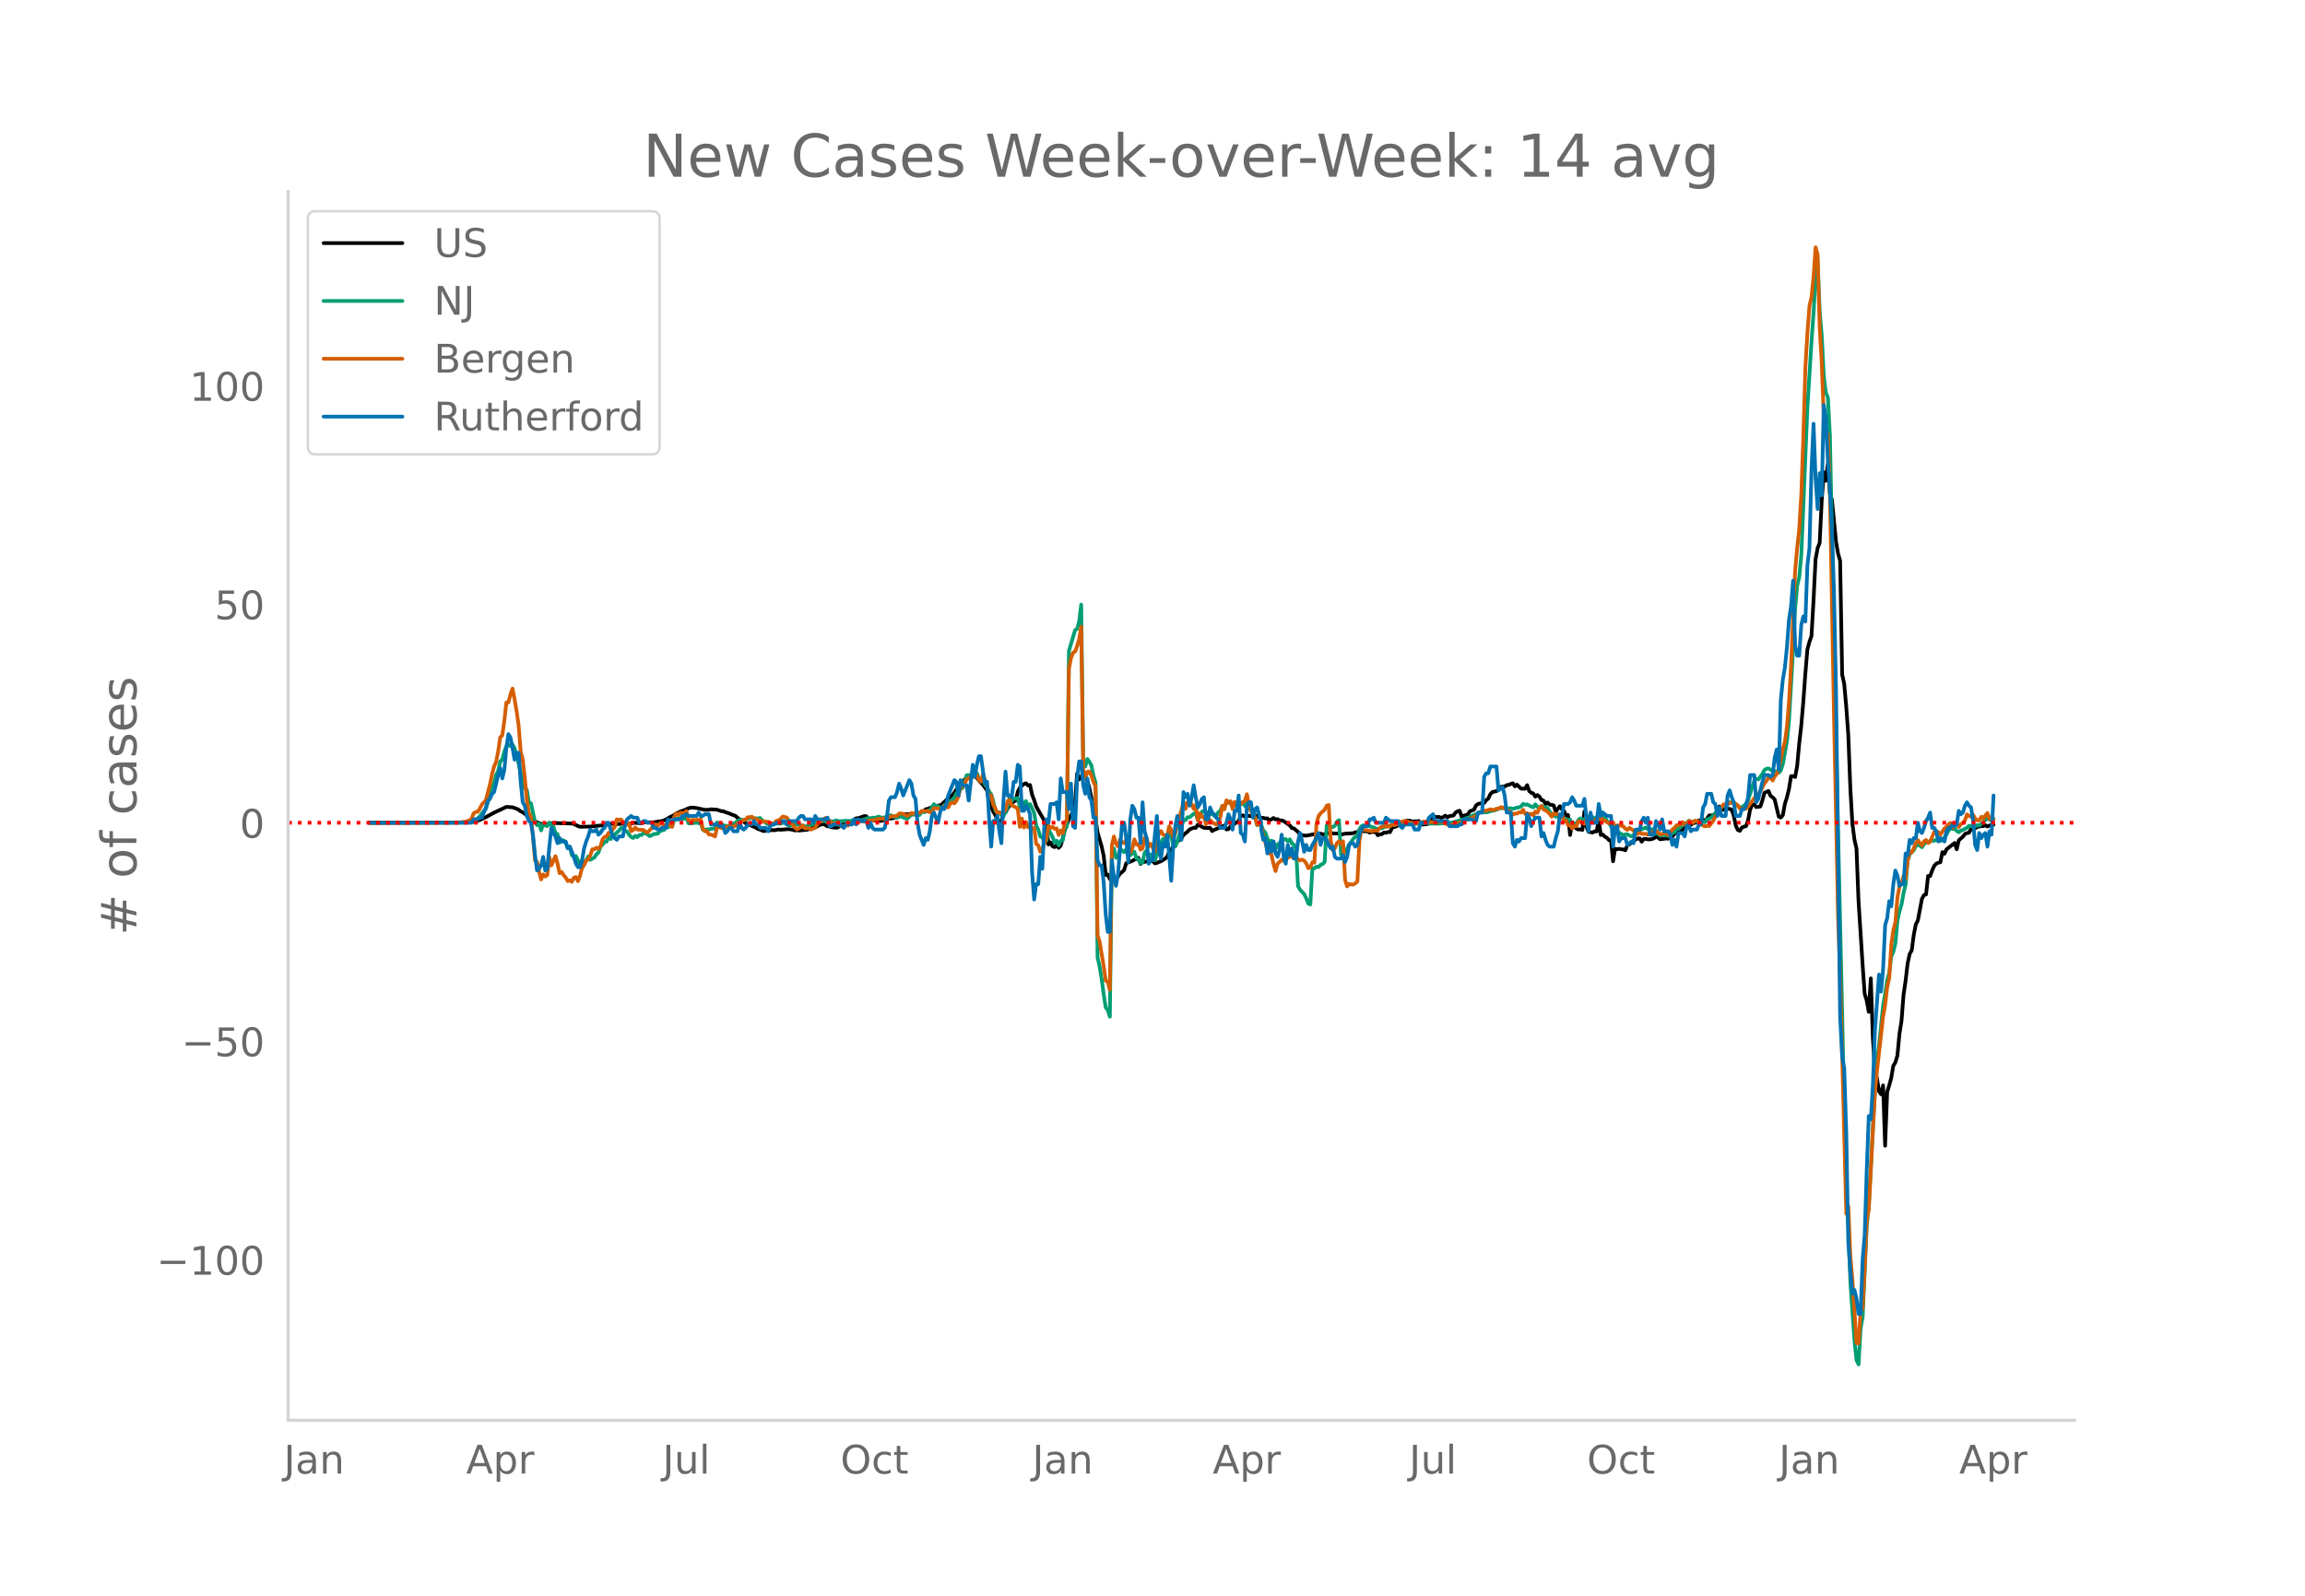 <svg height="864" viewBox="0 0 936 648" width="1248" xmlns="http://www.w3.org/2000/svg" xmlns:xlink="http://www.w3.org/1999/xlink"><defs><style>*{stroke-linecap:butt;stroke-linejoin:round}</style></defs><g id="figure_1"><path d="M0 648h936V0H0z" style="fill:#fff" id="patch_1"/><g id="axes_1"><path d="M117 576.72h725.4V77.76H117z" style="fill:none" id="patch_2"/><path clip-path="url(#p5dd90c00aa)" d="m149.973 334.1 39.035-.116 2.492-.154 1.661-.33 1.661-.52 2.492-1.163 3.322-1.824 4.983-2.34 2.492.156 1.661.59.83.408.831.692.83.326 4.984 3.788 2.492.917.83.235.83.11.831-.158.83-.363 1.662-.032.83-.107 6.645.212.83.156 1.662.856.83.28 4.153-.058.83-.144.83.027.831-.21.831.015.83-.153.831-.026 3.322-.6 3.322.046 1.662-.164.83.054.83-.124 1.662.013.83-.255.83-.02 1.662.155.83-.004 1.662-.463.83.153 1.661-.062.83.035 2.492-.444.831-.046 1.661-.65 1.661-1.012 1.661-.772.83-.692.831-.288.83-.487 1.662-.555 1.661-.761.83-.243.831-.039 1.661.175 3.322.723 1.662-.013.83-.202 2.492.174 1.66.575.831.03.831.368 1.661.544 1.661.714.83.247.831.815 1.661 1.105.83.458.831.65.831.276.83.451 1.662.692.83.357.83.558.831.222.83.407.831.228.83-.222 1.662-.09.83-.137.831.093 1.661-.317.83.113 3.323-.258 1.661.256.83.29.831-.124.83.15 3.323-.313 1.66-.509.831-.578.831.062.83-.34.831-.618.83-.13.831-.246 1.661.975.83.055.831.306 1.662.185.83-.086.83-.604.831-.21.83-.726.831-.25.83.164 1.662-.445.83-1.135.831-.512.83-.054 2.492-.869.83.093.831 1.132 1.661.363.83.233.831.09.831-.092.83.202.831-.27.83-.038 1.662-.724.83.012.83-.115.831-.339 1.661-.325 1.662-.544.83-.483.83.154.831-.206.83.294.831-.272.83.254.831.008.83-.365.831-.848.831-.082.83-.91.831-.088.83-.418.831-.253 1.661-.293.83-.44.831-.075.831-.456 1.661-1.65 2.492-1.985.83-1.052.83-1.296.831-.662.83-1.034.831-1.317.831-1.06 1.661-1.315 1.661-.273.83.264.831.602.83 1.113 1.662 1.815 1.661 2.224.83 4.897.831 1.61.83 2.071.831 1.408.83 1.856.831.6.83.34.831-3.51.83-.315.831-1.599.831-1.166.83-.92.831-.743.83-.395.831-3.553.83-1.628.831-.863.83-.656.831-.321.831.885.83-.175.831 3.95.83 2.118.831 2.623 1.661 2.948 1.661 2.804.83 1.996.831 7.7.831-.816.83 1.55.831.342.83-.616.831.924.83-.967.831-2.92.83-3.414.831-2.085.83-2.401.831-1.371.831-1.703.83-3.61.831-11.732.83 2.42.831-1.327.83.502.831.172.83 1.074.831 3.025.83 4.141.831 4.807.831 3.394.83 5.716 1.662 5.71.83 3.798.83 7.794.831-.21.83 1.813.831-1.582.83 1.208.831.119.831-.638.83-1.312.831-.602.83-.862.831-2.721 2.492-.943.83-.508.831-.21.83-.537.831 2.484.83-.674 1.662-.34.83.113.83-.534.831.294.83.888.831-.137.831-.416.83-.258 1.662-1.059.83-.692.83-2.049 2.492-3.15.83-1.165.831-.512.831-.742.83-1.35 1.662-1.344.83-.898 1.661-.688.83.086.831-1.298.83.352 1.662.905 1.661.07.83-.085.831 1.335.83-.498 2.492-1.007.83-.423.831-.272.831 1.555.83-.153.831-1.135 3.322-2.11.83-2.062.831-.264.831.49.83-.386 2.492.297.83-.32.831.096.83.61.831.208.83.034.831.219.831-.033.83.8.831-.382.83-.564.831.573.83-.104.831.553.83-.043.831.29 2.492 1.745.83 1.064.831.156 1.661 1.437.83.946.831.4 1.661.151 1.661-.3 2.492-.495.83.094.831-.137.83.297.831-.02.83-.368.831-.086 2.492.13 1.661.023.83.384 1.662-.315 3.322-.201.83-.38 1.662-.22.83-.285 2.492.143.83.493.83-.228 1.662-.027.83 1.315.831-.372.83-.049.831-.677.83.13.831-.356.83.07.831-1.847 1.661-.46.831-.61 1.661.068.83-.18.831-1.618 1.661.04.83.51.831-.358.83.162.831-.239.831 1.49 2.492-.186 1.66-.52.831-2.081.83-.371.831.081.831-.06.83.451.831-.404.83-.565.831.705.83-.488 1.662-.277.83-1.2.83-.5.831-.227.831 2.451.83-.44 1.662-.47.83-1.341 1.661-.59.83-1.746.831-.616.83-.207 1.662-.205.83-1.112.831-.67.83-1.776.831-.878 1.661-.347.83-.745.831-.94.83-.219.831.031.831-.573.83-.126 1.662-.656.83 1.271.83-.697 1.662 1.607 1.66.067.831-1.457.831 2.367.83.708.831.295.83 1.293.831-.663.83.634.831 1.385.83.227.831 1.426.831-.629.83.878.831.07.83.239.831 2.57 1.661-2.274.83 1.279.831.643.83 1.884.831-.213.831 8.113.83-5.213 1.662 2.559.83.443.83-.078.831.25.83-7.486.831 6.12.83 2.088 1.662.33.83-.519.831.072.83-4.886.831 6.318.83-.159.831.846.83.454.831.945.83.033.831 8.552.831-5.09.83.193.831-.156.83.187.831.063.83.34.831-2.117.83-.308 1.662-1.404.83-.543.831-.375.83-.113.831 1.377.83-1.144.831.016.83.185.831.005.83-.138.831-.29.831-.79.83.508.831.671 2.492-.33.83.087.83-1.256.831.356.83-1.055.831-.798.831-.61 1.661-.234 1.661-1.47.83-.395.831-.152.83-.552 1.662-.56.83-.709.831-.089.83-.243.831.878.83-1.397.831-1.153.83.01.831-.122.83-.695.831-.965.83-1.883.831.492.831.883.83-.176.831-.324.83.145.831.335.83 2.353.831 4.082.83 1.77.831.346.831-1.361.83-.348.831-.16.83-2.401.831-4.303.83-2.078.831-.11.83 1.125 1.662-.255.83-2.48.831-3.087 1.661-.725.83 2.007.831.527.83.896 1.662 6.978.83.391.83-.984.831-4.591.831-2.623.83-3.425.831-5.179.83-.037.831.368.83-4.459.831-9.082.83-7.275.831-9.621.83-11.47.831-9.908.831-3.066.83-2.348.831-14.496.83-16.705.831-4.502.83-2.135.831-17.023.83-11.643.831 3.42.83-6.736.831 11.864.831 2.671 1.661 16.958.83 4.855.831 2.875.83 46.237.831 3.735.83 9.397.831 11.402.831 21.688.83 14.328.831 6.45.83 3.666.831 21.298 1.661 25.95.83 11.689.831 2.79.83 4.553.831-13.583.831 24.057.83 12.786.831 3.743.83 5.205.831 1.256.83-3.582.831 24.482.83-21.841.831-2.658.83-3.067.831-4.88.831-1.37.83-2.755.831-8.82.83-5.233.831-10.59.83-5.727.831-7.051.83-3.885.831-1.443.83-6.301.831-4.23.831-1.623 1.661-8.794.83-1.5.831-.27.83-7.49.831.022.83-2.27.831-1.855.83-.92.831-.353.831-.228.83-4.09.831.663.83-1.784 3.323-2.6.83 2.554.831-3.626 1.661-1.45.83-1.1.831-.38.83-.145.831-1.616.83.508 1.662-1.29.83-.087.831-.216h.83l.831-.382.83.557.831-.414 1.661-.32h0" style="fill:none;stroke:#000;stroke-linecap:round;stroke-width:1.5" id="line2d_1"/><path clip-path="url(#p5dd90c00aa)" d="m149.973 334.1 38.205-.101 1.661-.135 1.661-.34.83-.429.831-.197.83-.592.831-.789 1.661-2.257.83-.8.831-3.084 2.492-7.515.83-3.206.831-1.628.83-3.826.831-.798.83-3.162.831-2.162.83-.804.831.737.831-.752.83 1.579.831 2.727 1.661 7.216.83 1.949.831 4.525.83.45.831 5.203.831.234 1.661 7.573.83 1.337.831-.622.83 2.747.831-2.583.83.597.831.284.83-1.485.831.977.831.719.83 2.607.831.364.83 3.471.831-1.058.83.27.831.957.83 1.992.831-.45.83 3.4.831.686.831-.32 1.661 3.545.83-1.774.831.875.83-.842.831-1.62.83 1.354 1.662-.912.83-1.308.831-.742.83-2.397.831-.817.83-1.091.831-.139.83-1.976.831.935.83-1.747.831.06.83-1.02.831-.571.831-1.179.83.016.831 1.08.83.316.831 1.298.83.933.831.384.83-.845.831.53.831-.895.83.037.831-.783.83.151.831.343.83.706.831-.311.83-.505 1.662-.196.83-.94.831-.377.83-.148.831-.854.83-.272.831-.462.83.208.831-2.492.83-.652 1.662-.09.83.103.831-.074.83-.537.831 2.372.83.061 1.662-.19.83-.096.83.176.831-.156.83 2.786.831.039.831-.127.83.044.831-.282 1.661-.122.83-2.454.831.437.83.1.831.613.831.233 1.661.025.83-.31.831-.623.83-.3.831-.807.83-.363.831-.091 1.661.11.831-.77.83.108.831-.266.83.202 1.662.09.83-.216.83 1.053.831.358.83.732.831.393.831.145.83-.033.831-.456 2.492.164.83-.341 1.661.036.83 1.036.831-.072.831-.36.83-.16 1.662.283.83.281 1.661.31.83.128.831-.676 1.661-.301.831-.288.83-.895.831-.53.83.393.831.164.83-.1.831.035.83-.149.831.23.831.061.83-.434 1.662.399.83-.187.83.015.831-.105.83.111.831-.051 1.661-.301 1.662-.057.83.072.83-.051.831-.236.83-.37.831-.235.83.185.831-.342.83.136 1.662-.52.83.326.831.151.83-.26.831.309.83-.983.831-.092.83.531.831.171.83.299.831-.47.831-.185.83.538.831.352.83.181.831-.85.83-1.1.831.246.83-.413.831.703.83-.157.831-1.51.831.387.83-.094.831-.428.83-.3.831-1.02.83-1.407.831.879.83-.128.831.814.831-.252.83-.973.831-.316.83.072.831-1.233.83-.594.831-.95.83-1.847.831.026.83-1.63.831-.435 1.662-5.148 1.66-.116 1.662-.705.83-.063.83 2.174.831 1.198.83-.959.831 2.432.831.88.83 1.768.831 1.095.83 2.88.831 3.787.83.787.831-.117.83 1.063.831.528 1.661-3.631.831-3.94.83 1.411.831-.886.83-.221.831-.052.83 3.542.831-2.544.83 2.493.831-2.32.831 2.627.83-1.419 1.662 3.578.83 5.095.83 1.67.831 2.854.83.332.831 1.501.83-.174.831-4.533 1.662 2.978.83 2.371.83-.804.831 1.896.83-1.794.831-.278.83-5.081.831-.47.83-71.312 2.493-8.461.83-.508.83-2.986.831-6.893.83 64.68.831 1.045.83-3.02.831 1.11.83 1.566.831 4.173.831 2.654.83 71.107.831 3.662.83 5.099.831 6.317.83 5.258.831 1.072.83 2.625.831-65.704.83-2.607.831 3.789.831-.122.83-3.484 1.662 1.336.83-1.222.83 2.379.831.085.83-.837.831-.581.831 2.73.83.131.831 1.775.83-.397.831-3.835.83-.955.831 3.256.83-1.6.831 1.685.83.696.831-2.4.831-3.194 1.661-3.066 1.661.422.83-3.158.831 1.288.83 4.352.831.097.83-1.882.831-2.869.831-3.6.83-2.217.831-.107.83-1.19.831.003 1.661-1.4.83-.381.831 2.988.83-1.872.831-1.534.831-.46.83.435.831 1.587.83-.615.831-.11.83.77.831.052.83-1.484.831-.495.83-2.076.831.288.831-1.661.83-.355.831.428.83 1.64.831-.984.83.554.831-.68.83.063.831-.683.831 1.377.83-1.436 1.662 3.58.83.902.83 1.597.831 3.207.83-1.126.831 1.067.83 2.202.831.86.831 2.399.83 1.177.831-.245.83.357.831 2.965.83-1.795 1.662-1.442.83-.709.83-.065.831.943.831-.84.83 1.729.831.418.83 1.485.831 15.458.83 1.366 1.662 1.795.83 1.663.83 2.164.831.368.831-14.67.83.007.831-.722.83.204.831-.937.83-.286.831-.85.83-14.78.831-.387.831.969.83-.002.831-.475.83-1.698.831-.608.83 13.973.831-1.718.83.656.831-1.376.83-1.739.831-.957.831-1.272.83-.835.831-.266.83-2.846.831-1.167.83-.368.831.17.83-.022.831.144.83.45.831.114 1.662.782.83-.53.83.099 1.662-.785.83.057.83-.325.831-.524 2.492.007 1.661-.722 1.661.037.83.206 1.662.181.83.079.83-.106.831.039 2.492-.354 1.661.112.83.246.831-.072 1.661.053 4.984-.27 1.66-.368.831-.175 1.661-.53 1.662-.435.83-.406 1.661-.487.83-.52 3.323-1.356.83.004.831-.114.83.104 2.492-.71.83-.118 1.662-.638.83-.32.83.075.831-.127.831.268 1.661-.168.83.322 1.662-.552.83-.081.83-.411.831-1.005.83.324.831-.123 1.662.882.83.316.83-1.24.831 1.088.83.093.831-.48.83.399.831.028.831.508.83 1.208.831 1.782.83-.421.831.797.83-.112.831-.256.83-.456.831 2.787.83-1.028.831.445.831-.175.83 2.583.831-1.112.83.52.831-1.823.83-.67 1.662.794.83-2.016.83 1.988.831-.371.831-.81.83.265.831-.283.83.521.831-2.713.83 1.626.831.533.83 1.523.831.906.83 1.33.831.083.831 2.798.83-1.24.831.96.83.39.831.61.83-.402.831-.013.83.524.831.315.831-.633 1.661-.88.83-1.11.831-.245 1.661-.74.83.716.831-.11.83.11.831 1.257.831.391.83.234.831.706 1.661-.312.83.292.831.126.83-.668 1.662-.756.83-1.319.831-.122.83-.665.831-1.377.83-.093.831-.208.83-.926 1.662.763.83-.692 1.661.464.831-.02.83-.224.831.254.83-1.193.831-.207.83-.495 1.662-1.663.83-.43.83-1.585 1.662-1.037 1.661-.485.83-.93.831.114.83-.085 1.662 1.392.83.725.831-.269.83-.48.831-.955.83-1.371 2.492-7.834.83-.81.831.289 1.661-2.265.831-1.562.83-.558.831-.113.83.582.831.234.83.356.831.007.83.55.831-.891.83-2.677 1.662-9.227.83-8.343 1.662-28.95.83-16.631.83-9.23.831-3.349.83-8.98 2.492-60.12 1.662-26.615.83-11.694.83-14.674.831-5.558.83 19.707.831 9.713.83 16.45.831 6.78.83 1.89.831 15.618 3.323 161.4 1.66 73.275.831 40.906.83 33.067.831 12.396.831 22.778 1.661 23.625.83 7.915.831 1.705.83-14.588.831-4.626 1.661-36.934.83-8.634 2.493-46.302.83-12.533.83-5.894 1.662-16.288.83-4.709.83-5.5.831-3.03.83-6.61.831-1.884.831-3.535.83-9.068.831-3.862.83-2.77.831-4.707.83-3.375.831-9.737.83-2.6 1.662-1.678.83-1.677.831-.48.83.392.831.62.83-1.267.831-.762.83-.144.831-.35.83-.14.831.03.83-.392.831-.744.831 1.234.83-.815.831-.64.83-1.23.831-1.559.83-.979.831.405.83-.118.831.83.831.54.83-.65.831-.25 1.661-.922.83-.758.831.137 1.661-.054.83-.381.831.22 2.492-2.305.83-.875.831.79.83-.447.831-.082h0" style="fill:none;stroke:#009e73;stroke-linecap:round;stroke-width:1.5" id="line2d_2"/><path clip-path="url(#p5dd90c00aa)" d="m149.973 334.1 34.883-.095 2.491-.095.83-.19h.831l1.662-.667.83-.598.83-2.19.831-.543.83-.082.831-1.264.83-1.659 1.662-1.808 1.661-6.43.83-4.066.831-3.209.83-1.808.831-4.269.83-5.738.831-.76.83-5.806.831-7.546.83-.027.831-3.25.831-2.379.83 4.256.831 4.88.83 5.928.831 10.51.83 3.277.831 7.178.83 9.137.831 5.248.831 1.713.83 8.144.831 9.449.83.571.831 4.052.83 3.167.831-2.066.83.843.831-.571.83-7.274.831 3.317 1.662-3.711.83 2.936.83 3.957.831-.503.83 1.319.831.951.83 1.441.831-.271.83.584.831-1.672.831-.272.83 1.686.831-2.216.83-3.195.831-1.129.83-1.822.831-.543.83-1.482.831-2.543.83-.081.831-.558.831.422.83-.98.831-2.854.83-1.02.831-.177.83-1.455.831.041.83-1.55.831-.884.83-3.113.831.272.831-.231 1.661 1.78.83.422.831-.625.83 3.236.831-.476.83-1.047.831.843 2.492.15.83.68.831.353 1.661-1.74.83-.966.831-.666.83.68.831-.98.831-.054.83 1.007.831-.571.83-.014.831.34.83.68.831-3.97.83-1.496.831.693.83-.978 1.662.163.83-.83.831 3.74.83.448.831-.707.83.231.831-.163.83.081.831-.448.83 3.929.831 1.101.831-.108.83 1.414.831.054.83.285.831.463.83-3.794.831.014.83.354.831.095 1.662-.735 1.66.272.831-.204.83-.367.831-.979.83-.135 1.662-1.197.83-.19.831-.966.83.014.831-.218.83.775.831.082.83.571.831.027.83.653.831-.245.83.231h.831l.831.83.83-.082.831-.326.83-.843.831-.177.83-.53.831-1.006 1.661.34.83 1.305 1.662 1.7.83 1.1.831.762 1.661-.925.83-.72.831 1.278.83-.095.831.068.83.462.831-.476.831-.258 1.661-2.815.83.204.831-.829.83-.557.831.734.83.49.831 1.019.831-.055.83.068.831.395.83.217.831.626 1.661-.476.83.095.831-.802.83.054.831-.204.831-1.183.83.123.831.245 1.661.122.83-.3 2.492-.203.83-.082.831-.353 2.492-.34.83.421.831-.285.83-.585.831-.313 1.661-.203.83-.055.831-.938.831-.109 1.661.612.83.449.831-.462.83-.707.831.285.83-.53 1.662.23.83-.842.831.054 1.661-.054.83.612.831-.136.83-1.618.831.163.83-.109.831.395.831-.408.83-.898.831.463.83.122.831-1.659.83-.408.831.395.83-1.074.831-1.754.83-3.698.831-.245.831-.965.83-2.053.831-.272.83-.843.831.176.83-.897.831.204.83 1.972.831.652.83-3.032 1.662 5.058.83 4.473.831-.925.83 3.889.831 1.305.83 2.121.831-.408.83.558.831-.68.83-1.06.831-3.345.831-.558.83 2.203 1.662.802.83.68.83 7.287.831-3.399.83 3.685.831-2.284.831 2.148.83-1.115.831 1.917.83-.557.831 6.512.83.585.831 2.596.83-1.1 1.662-4.447.83-5.085.831.966.83-.435.831.788.83-.177.831 2.679.83-1.808.831 1.02.83-4.256.831-1.02.83-61.358.831-4.365.831-2.23.83-.435.831-2.202.83-2.828.831-5.071.83 57.891.831 3.508.83-2.447.831-.15.83 1.754.831 2.474.831 1.7.83 60.584.831 2.542 1.661 10.007.83 5.873.831.53.83 3.114.831-58.721.83-3.494.831 2.91.831 1.141.83-2.814.831 1.237.83.19.831-1.332.83 3.93.831 1.305.83-1.836.831-3.562.831 2.134.83-.135.831 2.216.83-.544.831-4.256.83.218.831 3.222.83-1.006 1.662 3.127.83-4.731.831-2.624.83-1.006.831 1.481.83.354.831.53.83-4.282.831 1.468.83 3.059.831-1.727.83-4.65.831-1.985.831-2.624.83-3.399.831 2.774.83-2.706.831.925.83-.177.831 2.012.83-1.522.831 6.172.83-2.841.831 1.373.831-.095.83 3.113.831-1.319.83-.435.831 1.006.83.367.831.504.83-.911.831-2.04.83-4.677.831 1.441.831-3.657.83 1.074.831-.68.83 3.114.831-2.896.83 1.808.831-1.659.83.789.831-.843.831-.435.83-2.733.831 4.174.83 2.502.831 1.971.83.83.831 2.923.83-.041.831.204.83 4.446.831 2.474.831 2.991.83 1.373.831.68.83 3.753.831 2.923.83-2.978.831-.72.83-.952.831.558.83-1.292.831.068.831-.884.83.503.831-.57.83.393.831 1.06.83.477.831-.3.83.409.831 1.074.83 1.971.831-.34.831-2.094.83.164.831-15.717.83-3.127.831-1.143 1.661-1.468.83-1.645.831-.286.831 14.603.83 3.82.831-.884.83-2.026.831-.815.83 1.047.831-1.007.83 15.677.831 2.637.83-1.033.831.258.831.041.83-.517.831-.72.83-16.438.831-4.962.83.367 3.323.625.83-.285 1.662-.041.83-1.142.83-.408.831-.177.83.136 1.662-.122.83-.585.83.163 1.662-.503.83-.68.831-.353.83-.177.831.041.83.38 1.662.395.83.122 1.661-.312.831.095.83-.435 1.662-.04.83.19 2.492-.041.83-.068.831.122.83-.095.831.204 1.661.856.83.055.831.176.83-.271.831-.028 3.323-1.4.83-.408 1.661-.503 1.661-.707.83-.598.831-.762.83-.516.831-.095.831-.503.83-.041 1.662-.544.83.217.83.014.831-.53.83.04.831-.584.83.027.831.544.831.354 1.661 1.169.83.884.831-.408.83-.041.831-.503.83.095.831-1.101.83 1.658.831-.272.831.53.83-.326.831.64.83-1.523.831.516.83-1.971.831-.775.83 1.387.831.394.831.571.83.857.831 1.114.83-1.427.831.517.83-.028.831.68.83-.802.831 3.045.83-.489.831 1.999.831-.014.83 1.292.831-1.088.83.285.831-2.161 1.661.49.83.625.831-2.094.83 1.033h.831l.831-.49.83-.054.831-.408.83.286.831-.952.83 1.047.831.326.83.626 1.662.748.83-.735.831 2.325.83-1.047 1.662.19.83.218.83.911.831.53.83-.856 1.662 1.101.83 1.333.831.081.83-.734.831.653 1.661.027.83.34.831-.694.83-.516.831.19.831-.653.83.857.831.625.83-.027.831-.83.83.721.831.395 1.661-2.203.83-.625.831-1.034 1.662-.299.83-1.033.83.83.831-.137.83-1.06h.831l.83.707.831-.897.83.108.831.435 1.662 1.469.83.272.83-.177.831.04 1.661-2.175.83-1.631 1.662-2.529.83-1.346.831-1.128 1.661-.096.83-.557 1.662.109.83.394.83.639.831 1.237.831-.109.83.245.831-.095.83-.843 3.323-4.46.83-.611.83-1.142 1.662-3.209.83-1.02.831-1.522.83.367.831 1.006.83-1.713.831-.952.83-1.944 1.662-8.226.83-2.977.831-5.969.83-10.197.831-14.561 1.661-38.803.83-9.096.831-7.573.83-13.99.831-23.453.83-28.32.831-14.045.831-10.836.83-3.711.831-8.185.83-11.951.831 2.978.83 29.666.831 14.235.83 22.148.831 5.343.83 1.74.831 23.82 1.662 90.78 1.66 81.522.831 23.983 2.492 96.205.83-2.923.831 20.244.83 9.667 1.662 25.533.83.136.83-12.998.831-1.142.83-16.138.831-19.905.83-4.092 1.662-32.263.83-15.16.831-8.85 2.492-22.23.83-4.759.83-7.124.831-3.752.83-13.556.831-5.873.831-3.209.83-9.98.831-4.445.83-1.237.831-3.087.83 1.007.831-7.356.83-3.67.831.448.83-1.74.831-2.121.831-1.115.83 1.25.831.952.83-1.754.831-.489.83 1.224.831-.571 1.661-3.998.83-.081.831.204.831 1.047 1.661-2.543.83-.666.831-.992.83-.612.831 2.04.83-2 .831.558.831 1.088.83-1.21.831-.45.83-1.046.831-2.42.83.666.831.204.83-.707.831 1.51.83.774.831-.04.831-1.455.83.72.831-1.237.83-1.006.831 2.46.83-.665.831.91h0" style="fill:none;stroke:#d55e00;stroke-linecap:round;stroke-width:1.5" id="line2d_3"/><path clip-path="url(#p5dd90c00aa)" d="M149.973 334.1H191.5l.83-1.385h1.662l.83-.692h.83l1.662-4.155.83-2.77.831-.693.83-2.077.831-.692 1.661-6.925.83-2.77.831 4.155.83-3.462.831-9.002.83-5.54.831 1.385.831 4.155.83 4.847.831-2.77h.83l.831 11.772.83 8.31.831 1.384.83 4.155.831 2.077.831.693.83 4.847.831 8.31.83 6.232.831-.693.83-1.384.831-3.463.83 5.54.831-.693.83-9.002.831-7.617.831 2.078.83 1.385.831 2.77.83-2.078.831 1.385h1.661l.83 2.77.831-.693 1.661 4.155.831 2.77.83 1.385h.831l.83-2.77.831-4.847.83-2.77.831-2.077.83-2.77.831.692h.83l.831-.692.831 2.077.83-.692.831-1.385.83-.693.831-2.077h.83l1.662 5.54 1.66 1.385.831-1.385h1.662l.83-4.848.83-2.077 1.662-1.385.83.693h1.661l.831 2.077h.83l.831-.693h.83l.831.693h1.661l.83 2.077h.831l.83.693h.831l.831-.693h1.661l.83-3.462.831.692h.83l.831-.692h2.492l.83-1.385h.831l.83-.692.831.692h3.322l.83-1.385.831 1.385h.83l.831-.692h1.662l.83 4.154h2.492l.83.693h1.661l.831 2.77.83-.693.831-1.385h.83l.831 1.385h1.661l.83-3.462.831 2.077.83.693.831-.693.831-1.385h1.661l.83-1.385.831 1.385h.83l.831 1.385h2.492l.83 1.385.831-2.077.83-.693h.831l.83-.692h1.662l.83-.693h.83l.831 1.385.83-1.385h3.323l.83-1.384.831-.693h.83l.831 1.385h2.492l.83 1.385.831-2.77.83 1.385h3.323l.83-.692.83 3.462h.831l.831-.693h2.492l1.66 1.385.831-1.385h2.492l.83-2.077.831 2.077.83-2.077.831.692h2.492l.83 2.77.83-2.077.831 2.077.83.693h3.323l.83-.693.831-4.154.83-6.925.831-1.385h1.661l.83-2.077.831-3.463.831 2.078.83 2.77 2.492-6.233.83 1.385.831 4.848.83 1.384.831 9.695.83 4.847 1.662 4.155.83-2.77.831.693.83-3.463.831-6.232.83-1.385 1.662 4.155.83-4.155.831-2.077.83.692.831-2.077.83-3.462 2.492-6.233.83.693.831 5.54.83-6.233.831 2.078h1.662l.83 6.232 1.661-14.542.83 4.847.831-4.847.83-3.462h.831l.83 6.232.831 4.847.831-.692.83 15.234.831 11.08.83-10.388h.831l.83-2.077.831 6.232.83 4.848.831-17.312.83-11.772.831 9.695h.831l.83.692.831-6.232h.83l.831-6.925.83.693.831 18.004h.83l.831-2.078.831 1.385.83 2.078.831 23.543.83 11.08.831-6.232h.83l.831-11.08.83 4.847.831-18.004.83-2.077.831 1.385.831-7.617h1.661l.83-.693.831 6.925.83-16.62.831 5.54h1.661l.83 6.925.831-10.387.831 17.312.83.692.831-20.081.83-6.925h.831l.83 9.695.831 3.462.83-6.232.831 7.617.83 1.385.831 6.925h.831l.83 17.311.831 2.078h.83l.831 6.924.83 13.157.831 6.925h.83l.831-29.084.83 6.925.831 3.462.831-4.847 1.661-20.774h.83l.831 6.232.83 9.695.831-17.312.83-5.54.831 1.385.831 3.463h.83l.831 10.387.83-16.62.831 11.772.83 2.77.831 10.387.83-1.385h.831l.83-10.387.831-7.617.831 13.85.83 3.462.831-6.232.83 1.384.831-4.847.83 8.31.831 10.387.83-13.85.831-8.31.83-4.154 1.662 9.695.83-19.39.831 2.078.83-1.385.831 4.847.83-3.462.831-4.847.83 4.847.831 4.155.83-1.385.831-2.078.831-.692.83 9.002h.831l.83-4.847.831 2.077.83.693.831 1.385.83.692.831 3.462h1.661l.831-2.077.83-3.462.831 2.077.83 4.155.831-7.617h.83l.831-6.232.83 15.234.831.692.831 2.77.83-14.542.831-1.385h.83l.831 6.233.83-3.463.831-.692 1.661 6.232v2.77l.83 4.155.831-.693.831 6.232.83-4.154.831 3.462.83-4.155.831 4.847.83 1.385.831-2.77.83-6.232.831 9.002.83 2.77.831-7.617.831 4.155.83-2.77.831 4.155h.83l.831-6.925.83-3.462.831 3.462.83 4.155.831-2.77.83 2.077h.831l.831-2.077 1.661-2.77.83-2.077.831 4.847.83-2.77h.831l.83.693.831 2.077.831 1.385.83-.693.831 4.155.83.693h1.662l.83-1.385.83 2.77.831-2.078.83-4.847.831-.692h.831l.83 1.384.831-.692.83-4.155.831-2.077.83-1.385h1.662l.83-2.77h.83l.831-.692.831 2.077h3.322l.83-2.077 1.662 1.384h3.322l.83 2.078.831.692.83-1.385h3.323l.83 2.078h1.661l.831-2.77h2.492l.83-2.077 1.661-1.385.83 2.77h4.984l.83 2.077h3.323l.83-.693h.831l.83-2.077h3.323l.83.692h.83l.831-3.462h1.661l.831-14.542.83-1.385h.831l.83-2.77h2.492l.83 9.695 1.662-1.385.83 3.463.831 6.924h1.661l.83 12.465.831 1.384.83-2.77.831.693.83-1.385h1.662l.83-9.694.831 1.385.83 3.462.831-2.078.83-1.384h1.662l.83 7.617.83-1.385.831 2.77.831 2.077.83.692h1.662l.83-3.462.83-2.77.831-6.924.83.692.831-4.847h1.661l.831-.693.83-2.077.831 1.385.83 2.077h2.492l.83-2.77.831 8.31.83 4.847.831-7.617.831 4.155h1.661l.83-7.617.831 4.847.83-1.385 1.662 1.385h1.66l.831 12.464.831-7.617.83-.692.831 6.232.83-1.385h1.662l.83 2.77 1.661-1.385.831.693.83-5.54h1.662l.83-3.463.83-1.384.831 2.077.83-2.077.831 6.924h1.661l.831-5.54.83 1.385.831 2.078.83-4.155.831 4.847h1.661l.83 1.385.831 4.155.83-2.077.831 2.77.831-5.54h1.661l.83 1.385.831-4.155.83-.693.831 2.77.83-.692h1.662l.83-2.078h.831l.83-6.924.831-1.385.83-4.155h1.662l.83 3.462.83.693.831 4.847.83-3.462.831 3.462h1.662l.83-8.31.83-2.077.831 2.77.83 2.077.831 5.54h1.661l.831-2.77h.83l.831-1.385.83-3.462.831-9.002h1.661l.83 11.08.831-1.386 1.661-6.924.831-2.77h1.661l.83.692.831-.692.83-6.925.831-3.462.83 8.31.831-28.391.83-8.31.831-4.847.831-8.31.83-11.08.831-5.539.83-10.387.831 26.314.83 4.154h.831l.83-12.464.831-3.462.83 2.077.831-22.851.831-6.925.83-31.853.831-18.697.83 22.16.831 12.464.83-14.542.831 9.002.83-36.7.831 4.847.83 18.004.831 11.079.831 16.62.83 25.62.831 40.163 1.661 132.26.83 15.928.831 4.847.83 26.313.831 44.318.831 11.772.83 9.002.831-1.385.83 3.462.831 6.233h.83l.831-22.16.83-9.694.831-26.313.83-22.16.831 1.386.831-13.85.83-22.158 1.662-22.852.83 6.925.83-9.002.831-18.004.83-2.77.831-6.925.83 2.078.831-9.002.831-5.54.83 2.077.831 4.155.83-.692h.831l.83-12.465.831.693.83-6.232.831 1.385.83-2.078h.831l.831-6.232.83 3.462.831.693.83-2.078.831-2.77.83-1.384.831-2.078.83 6.232h.831l.83 1.385.831 4.155.831-1.385 1.661 1.385.83-4.155.831-1.385h.83l.831-1.385.83.693.831-.693.831-5.54.83 1.386.831-.693.83-2.77.831-1.385.83 1.385.831.693.83 5.54.831 9.694.83 2.077.831-6.924.831 2.077.83-1.385.831-.692.83 5.54.831-6.233.83 1.385.831-15.926h0" style="fill:none;stroke:#0072b2;stroke-linecap:round;stroke-width:1.5" id="line2d_4"/><path clip-path="url(#p5dd90c00aa)" d="M117 334.1h725.4" style="fill:none;stroke:red;stroke-dasharray:1.5,2.475;stroke-dashoffset:0;stroke-width:1.5" id="line2d_5"/><path d="M117 576.72V77.76" style="fill:none;stroke:#d3d3d3;stroke-linecap:square;stroke-linejoin:miter;stroke-width:1.25" id="patch_3"/><path d="M117 576.72h725.4" style="fill:none;stroke:#d3d3d3;stroke-linecap:square;stroke-linejoin:miter;stroke-width:1.25" id="patch_4"/><g id="matplotlib.axis_1"><g id="xtick_1"><g style="fill:#696969" transform="matrix(.16 0 0 -.16 115.215 598.378)" id="text_1"><defs><path d="M9.813 72.906h9.859V5.078q0-13.187-5-19.14-5-5.954-16.094-5.954h-3.75v8.297h3.078q6.531 0 9.219 3.672Q9.813-4.39 9.813 5.078z" id="DejaVuSans-74"/><path d="M34.281 27.484q-10.89 0-15.093-2.484-4.204-2.484-4.204-8.5 0-4.781 3.157-7.594 3.156-2.797 8.562-2.797 7.485 0 12 5.297 4.516 5.297 4.516 14.078v2zm17.922 3.72V0H43.22v8.297Q40.14 3.328 35.547.953q-4.594-2.375-11.234-2.375-8.391 0-13.36 4.719Q6 8.016 6 15.922q0 9.219 6.172 13.906 6.187 4.688 18.437 4.688h12.61v.89q0 6.203-4.078 9.594-4.078 3.39-11.453 3.39-4.688 0-9.141-1.124-4.438-1.125-8.531-3.375v8.312q4.921 1.906 9.562 2.844 4.64.953 9.031.953 11.875 0 17.735-6.156 5.86-6.14 5.86-18.64z" id="DejaVuSans-97"/><path d="M54.89 33.016V0h-8.984v32.719q0 7.765-3.031 11.61-3.031 3.858-9.078 3.858-7.281 0-11.484-4.64-4.204-4.625-4.204-12.64V0H9.08v54.688h9.03v-8.5q3.235 4.937 7.594 7.374Q30.078 56 35.797 56q9.422 0 14.25-5.828 4.844-5.828 4.844-17.156z" id="DejaVuSans-110"/></defs><use xlink:href="#DejaVuSans-74"/><use x="29.492" xlink:href="#DejaVuSans-97"/><use x="90.771" xlink:href="#DejaVuSans-110"/></g></g><g id="xtick_2"><g style="fill:#696969" transform="matrix(.16 0 0 -.16 189.288 598.378)" id="text_2"><defs><path d="M34.188 63.188 20.797 26.906h26.812zm-5.579 9.718h11.188L67.578 0h-10.25l-6.64 18.703h-32.86L11.188 0H.78z" id="DejaVuSans-65"/><path d="M18.11 8.203v-29H9.077v75.484h9.031v-8.296q2.844 4.875 7.157 7.234Q29.594 56 35.594 56q9.968 0 16.187-7.906 6.235-7.907 6.235-20.797T51.78 6.484q-6.218-7.906-16.187-7.906-6 0-10.328 2.375-4.313 2.375-7.157 7.25zm30.578 19.094q0 9.906-4.079 15.547-4.078 5.64-11.203 5.64-7.14 0-11.218-5.64-4.079-5.64-4.079-15.547 0-9.906 4.078-15.547 4.079-5.64 11.22-5.64 7.124 0 11.202 5.64t4.078 15.547z" id="DejaVuSans-112"/><path d="M41.11 46.297q-1.516.875-3.297 1.281Q36.03 48 33.89 48q-7.625 0-11.703-4.953-4.079-4.953-4.079-14.234V0H9.08v54.688h9.03v-8.5q2.844 4.984 7.375 7.39Q30.031 56 36.531 56q.922 0 2.047-.125 1.125-.11 2.484-.36z" id="DejaVuSans-114"/></defs><use xlink:href="#DejaVuSans-65"/><use x="68.408" xlink:href="#DejaVuSans-112"/><use x="131.885" xlink:href="#DejaVuSans-114"/></g></g><g id="xtick_3"><g style="fill:#696969" transform="matrix(.16 0 0 -.16 269.055 598.378)" id="text_3"><defs><path d="M8.5 21.578v33.11h8.984V21.922q0-7.766 3.016-11.656 3.031-3.875 9.094-3.875 7.265 0 11.484 4.64 4.234 4.64 4.234 12.656v31h8.985V0h-8.984v8.406Q42.047 3.422 37.718 1q-4.313-2.422-10.032-2.422-9.421 0-14.312 5.86Q8.5 10.296 8.5 21.578zM31.11 56z" id="DejaVuSans-117"/><path d="M9.422 75.984h8.984V0H9.422z" id="DejaVuSans-108"/></defs><use xlink:href="#DejaVuSans-74"/><use x="29.492" xlink:href="#DejaVuSans-117"/><use x="92.871" xlink:href="#DejaVuSans-108"/></g></g><g id="xtick_4"><g style="fill:#696969" transform="matrix(.16 0 0 -.16 341.285 598.378)" id="text_4"><defs><path d="M39.406 66.219q-10.75 0-17.078-8.016-6.312-8-6.312-21.828 0-13.766 6.312-21.781 6.328-8 17.078-8 10.735 0 17.016 8 6.281 8.015 6.281 21.781 0 13.828-6.281 21.828-6.281 8.016-17.016 8.016zm0 8q15.328 0 24.5-10.281 9.188-10.282 9.188-27.563 0-17.234-9.188-27.516-9.172-10.28-24.5-10.28-15.375 0-24.593 10.25-9.204 10.265-9.204 27.546t9.204 27.563q9.218 10.28 24.593 10.28z" id="DejaVuSans-79"/><path d="M48.781 52.594v-8.407q-3.812 2.11-7.64 3.157-3.828 1.047-7.735 1.047-8.75 0-13.593-5.547-4.829-5.532-4.829-15.547 0-10.016 4.829-15.563 4.843-5.53 13.593-5.53 3.907 0 7.735 1.046 3.828 1.047 7.64 3.156V2.094Q45.016.344 40.984-.531q-4.015-.89-8.562-.89-12.36 0-19.64 7.765-7.266 7.765-7.266 20.953 0 13.375 7.343 21.031Q20.22 56 33.016 56q4.14 0 8.093-.86 3.953-.843 7.672-2.546z" id="DejaVuSans-99"/><path d="M18.313 70.219V54.688h18.5v-6.985h-18.5V18.016q0-6.688 1.828-8.594 1.828-1.906 7.453-1.906h9.218V0h-9.218q-10.407 0-14.36 3.875-3.953 3.89-3.953 14.14v29.688H2.687v6.984h6.594V70.22z" id="DejaVuSans-116"/></defs><use xlink:href="#DejaVuSans-79"/><use x="78.711" xlink:href="#DejaVuSans-99"/><use x="133.691" xlink:href="#DejaVuSans-116"/></g></g><g id="xtick_5"><g style="fill:#696969" transform="matrix(.16 0 0 -.16 419.196 598.378)" id="text_5"><use xlink:href="#DejaVuSans-74"/><use x="29.492" xlink:href="#DejaVuSans-97"/><use x="90.771" xlink:href="#DejaVuSans-110"/></g></g><g id="xtick_6"><g style="fill:#696969" transform="matrix(.16 0 0 -.16 492.438 598.378)" id="text_6"><use xlink:href="#DejaVuSans-65"/><use x="68.408" xlink:href="#DejaVuSans-112"/><use x="131.885" xlink:href="#DejaVuSans-114"/></g></g><g id="xtick_7"><g style="fill:#696969" transform="matrix(.16 0 0 -.16 572.205 598.378)" id="text_7"><use xlink:href="#DejaVuSans-74"/><use x="29.492" xlink:href="#DejaVuSans-117"/><use x="92.871" xlink:href="#DejaVuSans-108"/></g></g><g id="xtick_8"><g style="fill:#696969" transform="matrix(.16 0 0 -.16 644.435 598.378)" id="text_8"><use xlink:href="#DejaVuSans-79"/><use x="78.711" xlink:href="#DejaVuSans-99"/><use x="133.691" xlink:href="#DejaVuSans-116"/></g></g><g id="xtick_9"><g style="fill:#696969" transform="matrix(.16 0 0 -.16 722.346 598.378)" id="text_9"><use xlink:href="#DejaVuSans-74"/><use x="29.492" xlink:href="#DejaVuSans-97"/><use x="90.771" xlink:href="#DejaVuSans-110"/></g></g><g id="xtick_10"><g style="fill:#696969" transform="matrix(.16 0 0 -.16 795.587 598.378)" id="text_10"><use xlink:href="#DejaVuSans-65"/><use x="68.408" xlink:href="#DejaVuSans-112"/><use x="131.885" xlink:href="#DejaVuSans-114"/></g></g></g><g id="matplotlib.axis_2"><g id="ytick_1"><g style="fill:#696969" transform="matrix(.16 0 0 -.16 63.553 517.617)" id="text_11"><defs><path d="M10.594 35.5h62.593v-8.297H10.594z" id="DejaVuSans-8722"/><path d="M12.406 8.297h16.11v55.625l-17.532-3.516v8.985l17.438 3.515h9.86V8.296H54.39V0H12.406z" id="DejaVuSans-49"/><path d="M31.781 66.406q-7.61 0-11.453-7.5Q16.5 51.422 16.5 36.375q0-14.984 3.828-22.484 3.844-7.5 11.453-7.5 7.672 0 11.5 7.5 3.844 7.5 3.844 22.484 0 15.047-3.844 22.531-3.828 7.5-11.5 7.5zm0 7.813q12.266 0 18.735-9.703 6.468-9.688 6.468-28.141 0-18.406-6.468-28.11-6.47-9.687-18.735-9.687-12.25 0-18.718 9.688-6.47 9.703-6.47 28.109 0 18.453 6.47 28.14Q19.53 74.22 31.78 74.22z" id="DejaVuSans-48"/></defs><use xlink:href="#DejaVuSans-8722"/><use x="83.789" xlink:href="#DejaVuSans-49"/><use x="147.412" xlink:href="#DejaVuSans-48"/><use x="211.035" xlink:href="#DejaVuSans-48"/></g></g><g id="ytick_2"><g style="fill:#696969" transform="matrix(.16 0 0 -.16 73.733 428.898)" id="text_12"><defs><path d="M10.797 72.906h38.719v-8.312H19.828v-17.86q2.14.735 4.281 1.094 2.157.36 4.313.36 12.203 0 19.328-6.688 7.14-6.688 7.14-18.11 0-11.765-7.328-18.296-7.328-6.516-20.656-6.516-4.593 0-9.36.781-4.75.782-9.827 2.344v9.922q4.39-2.39 9.078-3.563 4.687-1.171 9.906-1.171 8.453 0 13.375 4.437 4.938 4.438 4.938 12.063 0 7.609-4.938 12.047-4.922 4.453-13.375 4.453-3.953 0-7.89-.875-3.922-.875-8.016-2.735z" id="DejaVuSans-53"/></defs><use xlink:href="#DejaVuSans-8722"/><use x="83.789" xlink:href="#DejaVuSans-53"/><use x="147.412" xlink:href="#DejaVuSans-48"/></g></g><g id="ytick_3"><use xlink:href="#DejaVuSans-48" style="fill:#696969" transform="matrix(.16 0 0 -.16 97.32 340.179)" id="text_13"/></g><g id="ytick_4"><g style="fill:#696969" transform="matrix(.16 0 0 -.16 87.14 251.46)" id="text_14"><use xlink:href="#DejaVuSans-53"/><use x="63.623" xlink:href="#DejaVuSans-48"/></g></g><g id="ytick_5"><g style="fill:#696969" transform="matrix(.16 0 0 -.16 76.96 162.74)" id="text_15"><use xlink:href="#DejaVuSans-49"/><use x="63.623" xlink:href="#DejaVuSans-48"/><use x="127.246" xlink:href="#DejaVuSans-48"/></g></g><g style="fill:#696969" transform="matrix(0 -.2 -.2 0 55.393 379.813)" id="text_16"><defs><path d="M51.125 44H36.922l-4.11-16.313h14.313zm-7.328 27.781-5.078-20.265h14.265L58.11 71.78h7.813L60.89 51.516h15.234V44h-17.14l-4-16.313h15.53V20.22H53.079L48 0h-7.813l5.032 20.219H30.906L25.875 0h-7.86l5.079 20.219H7.719v7.468h17.187L29 44H13.281v7.516h17.625l4.985 20.265z" id="DejaVuSans-35"/><path d="M30.61 48.39q-7.22 0-11.422-5.64-4.204-5.64-4.204-15.453 0-9.813 4.172-15.453 4.188-5.64 11.453-5.64 7.188 0 11.375 5.655 4.203 5.672 4.203 15.438 0 9.719-4.203 15.406-4.187 5.688-11.375 5.688zm0 7.61q11.718 0 18.406-7.625 6.703-7.61 6.703-21.078 0-13.422-6.703-21.078-6.688-7.64-18.407-7.64-11.765 0-18.437 7.64-6.656 7.656-6.656 21.078 0 13.469 6.656 21.078Q18.844 56 30.609 56z" id="DejaVuSans-111"/><path d="M37.11 75.984V68.5h-8.594q-4.828 0-6.72-1.953-1.874-1.953-1.874-7.031v-4.828h14.797v-6.985H19.922V0H10.89v47.703H2.297v6.984h8.594V58.5q0 9.125 4.25 13.297 4.25 4.187 13.468 4.187z" id="DejaVuSans-102"/><path d="M44.281 53.078v-8.5q-3.797 1.953-7.906 2.922-4.094.984-8.5.984-6.688 0-10.031-2.047-3.344-2.046-3.344-6.156 0-3.125 2.39-4.906 2.391-1.781 9.626-3.39l3.078-.688q9.562-2.047 13.593-5.781 4.032-3.735 4.032-10.422 0-7.625-6.032-12.078-6.03-4.438-16.578-4.438-4.39 0-9.156.86Q10.688.296 5.422 2v9.281q4.984-2.594 9.812-3.89 4.829-1.282 9.579-1.282 6.343 0 9.75 2.172 3.421 2.172 3.421 6.125 0 3.656-2.468 5.61-2.453 1.953-10.813 3.765l-3.125.735q-8.344 1.75-12.062 5.39-3.704 3.64-3.704 9.985 0 7.718 5.47 11.906Q16.75 56 26.811 56q4.97 0 9.36-.734 4.406-.72 8.11-2.188z" id="DejaVuSans-115"/><path d="M56.203 29.594v-4.39H14.891q.593-9.282 5.593-14.142 5-4.859 13.938-4.859 5.172 0 10.031 1.266 4.86 1.265 9.656 3.812v-8.5Q49.266.734 44.187-.344 39.11-1.422 33.892-1.422q-13.094 0-20.735 7.61-7.64 7.625-7.64 20.625 0 13.421 7.25 21.296Q20.016 56 32.328 56q11.031 0 17.453-7.11 6.422-7.093 6.422-19.296zm-8.984 2.64q-.094 7.36-4.125 11.75-4.032 4.407-10.672 4.407-7.516 0-12.031-4.25-4.516-4.25-5.203-11.97z" id="DejaVuSans-101"/></defs><use xlink:href="#DejaVuSans-35"/><use x="83.789" xlink:href="#DejaVuSans-32"/><use x="115.576" xlink:href="#DejaVuSans-111"/><use x="176.758" xlink:href="#DejaVuSans-102"/><use x="211.963" xlink:href="#DejaVuSans-32"/><use x="243.75" xlink:href="#DejaVuSans-99"/><use x="298.73" xlink:href="#DejaVuSans-97"/><use x="360.01" xlink:href="#DejaVuSans-115"/><use x="412.109" xlink:href="#DejaVuSans-101"/><use x="473.633" xlink:href="#DejaVuSans-115"/></g></g><g style="fill:#696969" transform="matrix(.24 0 0 -.24 261.11 71.76)" id="text_17"><defs><path d="M9.813 72.906h13.28l32.329-60.984v60.984h9.562V0h-13.28L19.39 60.984V0H9.813z" id="DejaVuSans-78"/><path d="M4.203 54.688h8.985l11.234-42.672 11.172 42.672h10.593l11.235-42.672 11.187 42.672h8.985L63.28 0H52.688L40.922 44.828 29.109 0H18.5z" id="DejaVuSans-119"/><path d="M64.406 67.281v-10.39q-4.984 4.64-10.625 6.922-5.64 2.296-11.984 2.296-12.5 0-19.14-7.64-6.641-7.64-6.641-22.094 0-14.406 6.64-22.047 6.64-7.64 19.14-7.64 6.345 0 11.985 2.296 5.64 2.297 10.625 6.938V5.609Q59.234 2.094 53.437.33q-5.78-1.75-12.218-1.75-16.563 0-26.094 10.124-9.516 10.14-9.516 27.672 0 17.578 9.516 27.703 9.531 10.14 26.094 10.14 6.531 0 12.312-1.734 5.797-1.734 10.875-5.203z" id="DejaVuSans-67"/><path d="M3.328 72.906h9.953L28.61 11.281l15.282 61.625h11.093l15.328-61.625 15.282 61.625h10.015L77.297 0H64.89L49.516 63.281 33.984 0H21.578z" id="DejaVuSans-87"/><path d="M9.078 75.984h9.031V31.11l26.813 23.578H56.39l-29-25.578L57.625 0H45.906L18.11 26.703V0H9.08z" id="DejaVuSans-107"/><path d="M4.89 31.39h26.313v-8H4.891z" id="DejaVuSans-45"/><path d="M2.984 54.688H12.5L29.594 8.797l17.093 45.89h9.516L35.687 0H23.485z" id="DejaVuSans-118"/><path d="M11.719 12.406h10.297V0H11.719zm0 39.297h10.297v-12.39H11.719z" id="DejaVuSans-58"/><path d="M37.797 64.313 12.89 25.39h24.906zm-2.594 8.593H47.61V25.391h10.407v-8.203H47.609V0h-9.812v17.188H4.89v9.515z" id="DejaVuSans-52"/><path d="M45.406 27.984q0 9.766-4.031 15.125-4.016 5.375-11.297 5.375-7.219 0-11.25-5.375-4.031-5.359-4.031-15.125 0-9.718 4.031-15.093t11.25-5.375q7.281 0 11.297 5.375 4.031 5.375 4.031 15.093zm8.985-21.203q0-13.953-6.203-20.765Q42-20.797 29.203-20.797q-4.734 0-8.937.703-4.203.703-8.157 2.172v8.735q3.954-2.141 7.813-3.157 3.86-1.031 7.86-1.031 8.843 0 13.234 4.61 4.39 4.609 4.39 13.937v4.453q-2.781-4.844-7.125-7.234Q33.938 0 27.875 0 17.828 0 11.672 7.656q-6.156 7.672-6.156 20.328 0 12.688 6.156 20.344Q17.828 56 27.875 56q6.063 0 10.406-2.39 4.344-2.391 7.125-7.22v8.297h8.985z" id="DejaVuSans-103"/></defs><use xlink:href="#DejaVuSans-78"/><use x="74.805" xlink:href="#DejaVuSans-101"/><use x="136.328" xlink:href="#DejaVuSans-119"/><use x="218.115" xlink:href="#DejaVuSans-32"/><use x="249.902" xlink:href="#DejaVuSans-67"/><use x="319.727" xlink:href="#DejaVuSans-97"/><use x="381.006" xlink:href="#DejaVuSans-115"/><use x="433.105" xlink:href="#DejaVuSans-101"/><use x="494.629" xlink:href="#DejaVuSans-115"/><use x="546.729" xlink:href="#DejaVuSans-32"/><use x="578.516" xlink:href="#DejaVuSans-87"/><use x="671.518" xlink:href="#DejaVuSans-101"/><use x="733.041" xlink:href="#DejaVuSans-101"/><use x="794.564" xlink:href="#DejaVuSans-107"/><use x="852.475" xlink:href="#DejaVuSans-45"/><use x="890.434" xlink:href="#DejaVuSans-111"/><use x="951.615" xlink:href="#DejaVuSans-118"/><use x="1010.795" xlink:href="#DejaVuSans-101"/><use x="1072.318" xlink:href="#DejaVuSans-114"/><use x="1107.057" xlink:href="#DejaVuSans-45"/><use x="1139.141" xlink:href="#DejaVuSans-87"/><use x="1232.143" xlink:href="#DejaVuSans-101"/><use x="1293.666" xlink:href="#DejaVuSans-101"/><use x="1355.189" xlink:href="#DejaVuSans-107"/><use x="1413.1" xlink:href="#DejaVuSans-58"/><use x="1446.791" xlink:href="#DejaVuSans-32"/><use x="1478.578" xlink:href="#DejaVuSans-49"/><use x="1542.201" xlink:href="#DejaVuSans-52"/><use x="1605.824" xlink:href="#DejaVuSans-32"/><use x="1637.611" xlink:href="#DejaVuSans-97"/><use x="1698.891" xlink:href="#DejaVuSans-118"/><use x="1758.07" xlink:href="#DejaVuSans-103"/></g><g id="legend_1"><path d="M128.2 184.5h136.45q3.2 0 3.2-3.2V88.96q0-3.2-3.2-3.2H128.2q-3.2 0-3.2 3.2v92.34q0 3.2 3.2 3.2z" style="fill:none;opacity:.8;stroke:#ccc;stroke-linejoin:miter" id="patch_5"/><path d="M131.4 98.718h32" style="fill:none;stroke:#000;stroke-linecap:round;stroke-width:1.5" id="line2d_6"/><g style="fill:#696969" transform="matrix(.16 0 0 -.16 176.2 104.317)" id="text_18"><defs><path d="M8.688 72.906h9.921V28.61q0-11.718 4.235-16.875 4.25-5.14 13.781-5.14 9.469 0 13.719 5.14 4.25 5.157 4.25 16.875v44.297H64.5V27.391q0-14.25-7.063-21.532-7.046-7.28-20.812-7.28-13.828 0-20.89 7.28-7.047 7.282-7.047 21.532z" id="DejaVuSans-85"/><path d="M53.516 70.516V60.89q-5.61 2.687-10.594 4-4.984 1.328-9.625 1.328-8.047 0-12.422-3.125t-4.375-8.89q0-4.845 2.906-7.313 2.907-2.453 11.016-3.97l5.953-1.218q11.031-2.11 16.281-7.406 5.25-5.297 5.25-14.172 0-10.61-7.11-16.078-7.093-5.469-20.812-5.469-5.172 0-11.015 1.172Q13.14.922 6.89 3.219v10.156q6-3.36 11.765-5.078 5.766-1.703 11.328-1.703 8.438 0 13.032 3.312 4.593 3.328 4.593 9.485 0 5.359-3.297 8.39-3.296 3.032-10.812 4.547L27.484 33.5q-11.03 2.188-15.968 6.875-4.922 4.688-4.922 13.047 0 9.672 6.812 15.234 6.813 5.563 18.766 5.563 5.14 0 10.453-.938 5.328-.922 10.89-2.765z" id="DejaVuSans-83"/></defs><use xlink:href="#DejaVuSans-85"/><use x="73.193" xlink:href="#DejaVuSans-83"/></g><path d="M131.4 122.203h32" style="fill:none;stroke:#009e73;stroke-linecap:round;stroke-width:1.5" id="line2d_8"/><g style="fill:#696969" transform="matrix(.16 0 0 -.16 176.2 127.802)" id="text_19"><use xlink:href="#DejaVuSans-78"/><use x="74.805" xlink:href="#DejaVuSans-74"/></g><path d="M131.4 145.688h32" style="fill:none;stroke:#d55e00;stroke-linecap:round;stroke-width:1.5" id="line2d_10"/><g style="fill:#696969" transform="matrix(.16 0 0 -.16 176.2 151.287)" id="text_20"><defs><path d="M19.672 34.813V8.108H35.5q7.953 0 11.781 3.297 3.844 3.297 3.844 10.078 0 6.844-3.844 10.078-3.828 3.25-11.781 3.25zm0 29.984V42.828h14.61q7.218 0 10.75 2.703 3.546 2.719 3.546 8.282 0 5.515-3.547 8.25-3.531 2.734-10.75 2.734zm-9.86 8.11h25.204q11.28 0 17.375-4.688Q58.5 63.53 58.5 54.89q0-6.703-3.125-10.657-3.125-3.953-9.188-4.922 7.282-1.562 11.313-6.53 4.031-4.954 4.031-12.376 0-9.765-6.64-15.093Q48.25 0 35.984 0H9.812z" id="DejaVuSans-66"/></defs><use xlink:href="#DejaVuSans-66"/><use x="68.604" xlink:href="#DejaVuSans-101"/><use x="130.127" xlink:href="#DejaVuSans-114"/><use x="169.49" xlink:href="#DejaVuSans-103"/><use x="232.967" xlink:href="#DejaVuSans-101"/><use x="294.49" xlink:href="#DejaVuSans-110"/></g><path d="M131.4 169.173h32" style="fill:none;stroke:#0072b2;stroke-linecap:round;stroke-width:1.5" id="line2d_12"/><g style="fill:#696969" transform="matrix(.16 0 0 -.16 176.2 174.773)" id="text_21"><defs><path d="M44.39 34.188q3.172-1.079 6.172-4.594 3-3.516 6.032-9.672L66.609 0H56l-9.313 18.703q-3.624 7.328-7.015 9.719-3.39 2.39-9.25 2.39h-10.75V0h-9.86v72.906h22.266q12.5 0 18.656-5.234 6.157-5.219 6.157-15.766 0-6.89-3.203-11.437-3.204-4.532-9.297-6.282zM19.673 64.797V38.922h12.406q7.125 0 10.766 3.297 3.64 3.297 3.64 9.687 0 6.39-3.64 9.64-3.64 3.25-10.766 3.25z" id="DejaVuSans-82"/><path d="M54.89 33.016V0h-8.984v32.719q0 7.765-3.031 11.61-3.031 3.858-9.078 3.858-7.281 0-11.484-4.64-4.204-4.625-4.204-12.64V0H9.08v75.984h9.03V46.188q3.235 4.937 7.594 7.374Q30.078 56 35.797 56q9.422 0 14.25-5.828 4.844-5.828 4.844-17.156z" id="DejaVuSans-104"/><path d="M45.406 46.39v29.594h8.985V0h-8.985v8.203Q42.578 3.328 38.25.953q-4.313-2.375-10.375-2.375-9.906 0-16.14 7.906-6.22 7.922-6.22 20.813 0 12.89 6.22 20.797Q17.968 56 27.874 56q6.063 0 10.375-2.375 4.328-2.36 7.156-7.234zm-30.61-19.093q0-9.906 4.079-15.547 4.078-5.64 11.203-5.64 7.125 0 11.219 5.64 4.11 5.64 4.11 15.547 0 9.906-4.11 15.547-4.094 5.64-11.219 5.64-7.125 0-11.203-5.64-4.078-5.64-4.078-15.547z" id="DejaVuSans-100"/></defs><use xlink:href="#DejaVuSans-82"/><use x="64.982" xlink:href="#DejaVuSans-117"/><use x="128.361" xlink:href="#DejaVuSans-116"/><use x="167.57" xlink:href="#DejaVuSans-104"/><use x="230.949" xlink:href="#DejaVuSans-101"/><use x="292.473" xlink:href="#DejaVuSans-114"/><use x="333.586" xlink:href="#DejaVuSans-102"/><use x="368.791" xlink:href="#DejaVuSans-111"/><use x="429.973" xlink:href="#DejaVuSans-114"/><use x="469.336" xlink:href="#DejaVuSans-100"/></g></g></g></g><defs><clipPath id="p5dd90c00aa"><path d="M117 77.76h725.4v498.96H117z"/></clipPath></defs></svg>
